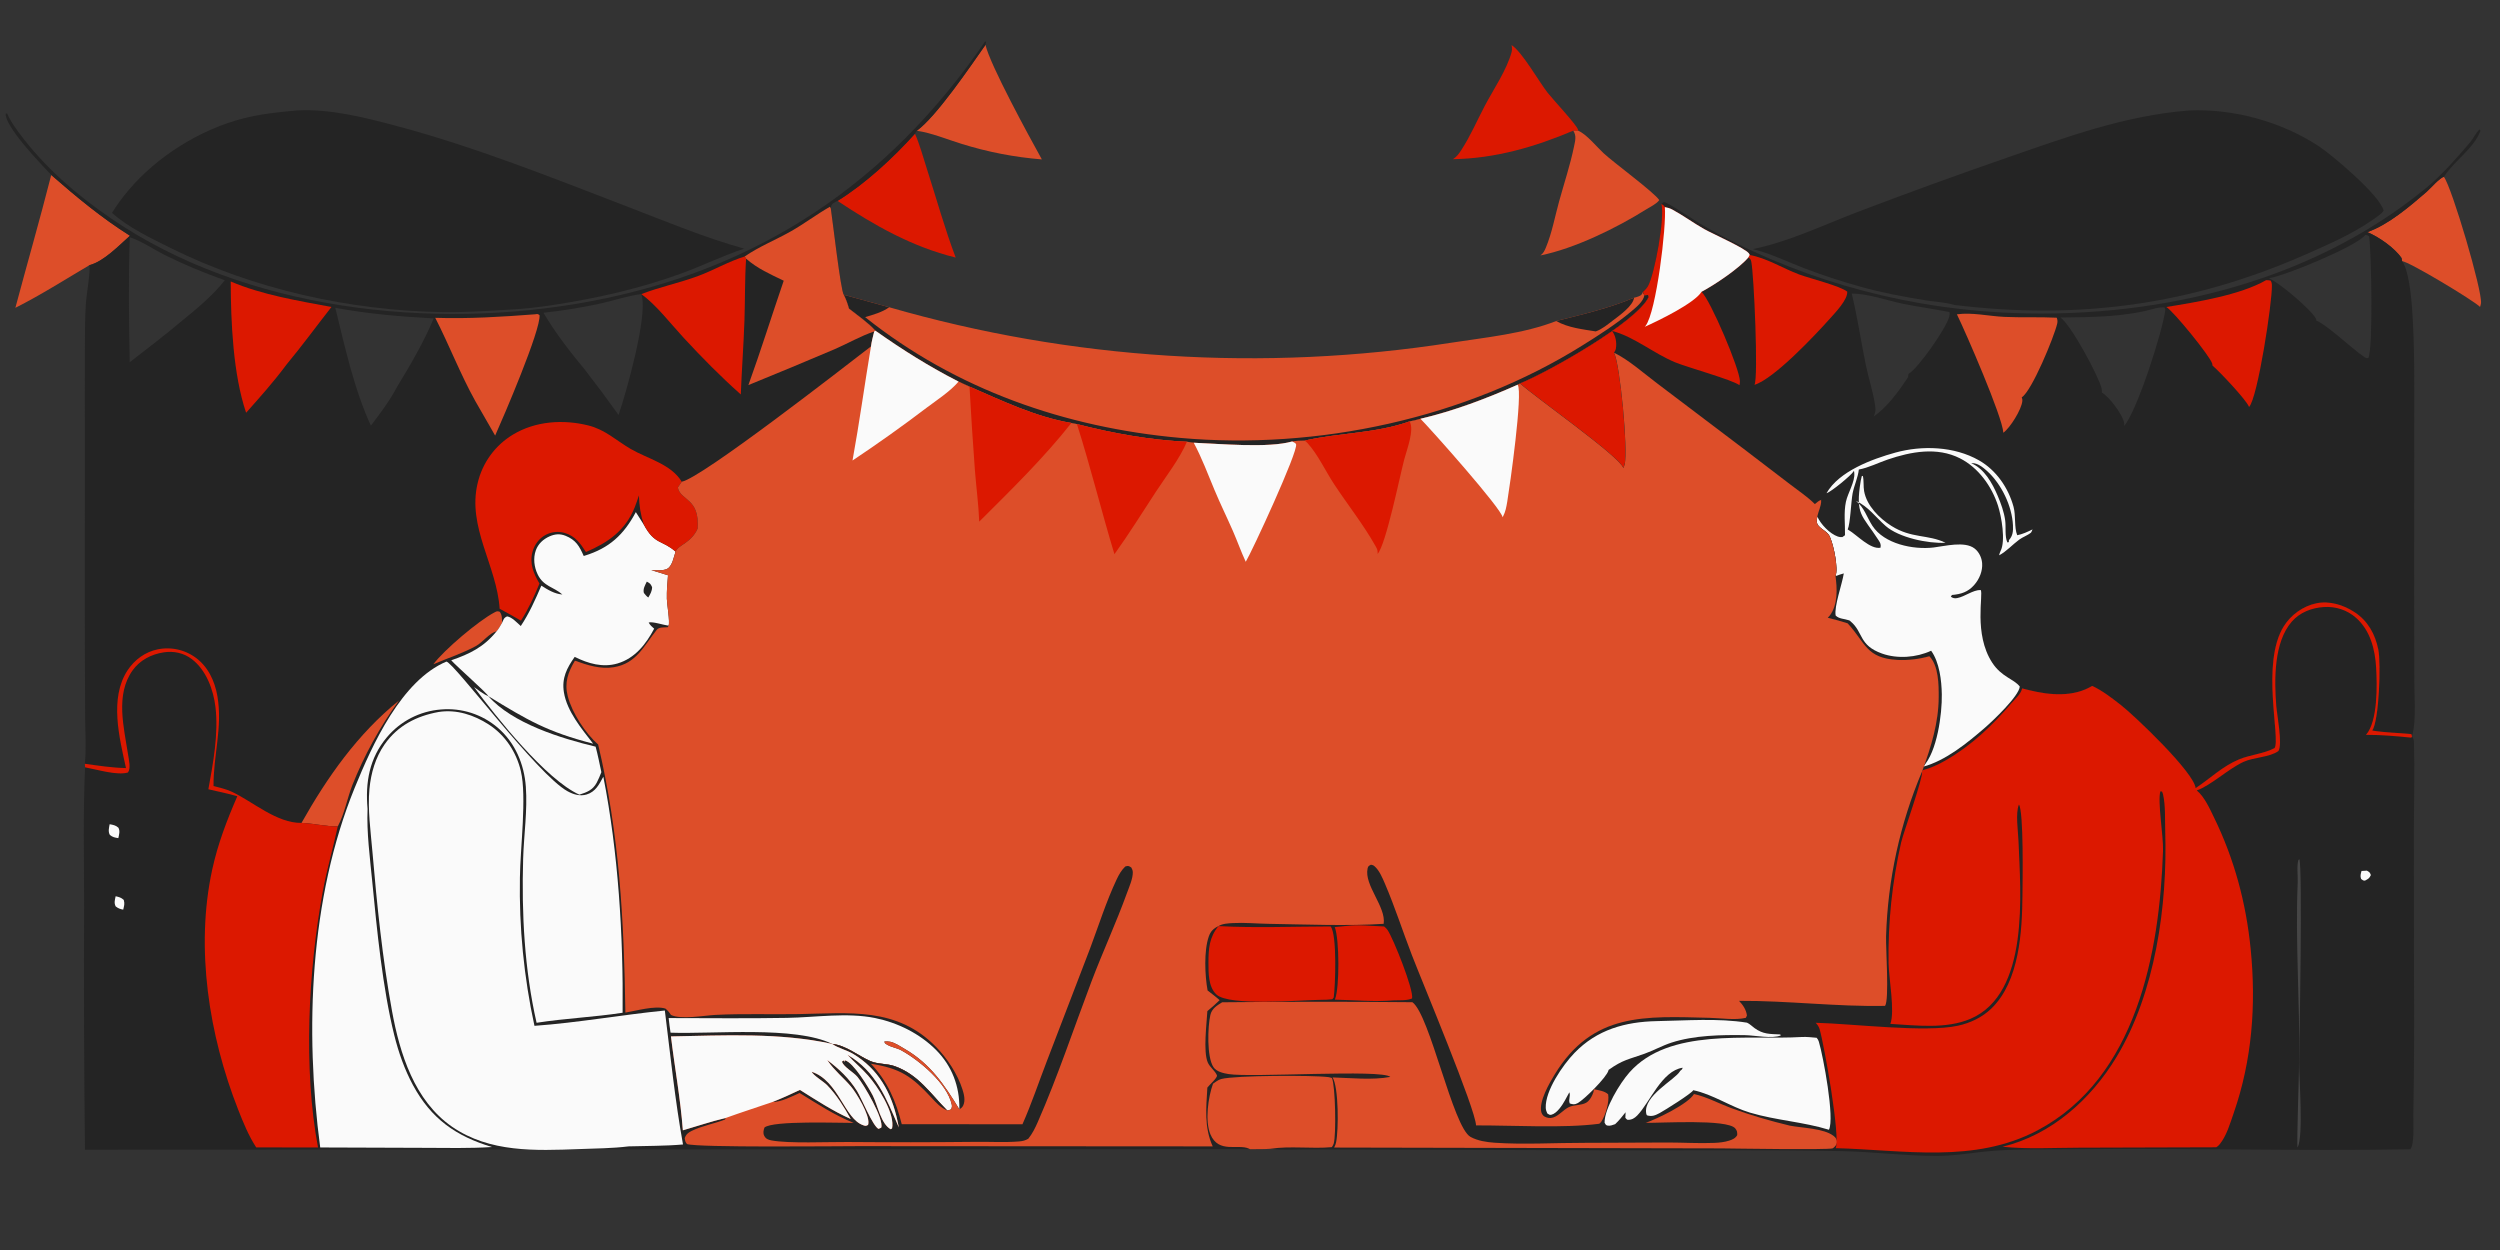 <?xml version="1.0" encoding="utf-8" ?>
<svg xmlns="http://www.w3.org/2000/svg" xmlns:xlink="http://www.w3.org/1999/xlink" width="2048" height="1024">
	<rect width="100%" height="100%" fill="#333333" stroke="none"/>
	<path fill="#DC1800" d="M1238.25 36.899C1246.87 42.426 1260.45 66.478 1267.72 75.846C1271.85 81.165 1291.94 102.654 1292.67 106.154C1292.73 106.452 1292.77 106.755 1292.82 107.055C1291.61 107.455 1290.09 107.132 1288.82 107.038C1257.22 120.436 1224.82 129.84 1190.24 130.402C1193.31 128.545 1195.21 125.836 1197.13 122.884C1204.52 111.522 1209.99 98.775 1216.29 86.791C1223.41 73.263 1234.34 57.323 1238.34 42.571C1238.7 41.238 1238.74 40.007 1238.56 38.639C1238.53 38.444 1238.51 38.249 1238.48 38.054C1238.4 37.451 1238.41 37.565 1238.25 36.899Z"/>
	<path fill="#DD4E29" d="M807.296 36.752C811.05 53.25 843.325 112.224 853.491 130.582Q845.139 129.915 836.837 128.784Q828.534 127.652 820.308 126.061Q812.082 124.469 803.957 122.422Q795.832 120.374 787.834 117.878C776.006 114.255 763.212 108.855 751.017 107.116C766.993 95.664 795.007 54.256 807.296 36.752Z"/>
	<path fill="#DD4E29" d="M1939.31 190.161C1956.62 184.081 1973.89 169.245 1987.79 157.25C1990.63 154.797 1998.92 145.28 2002.06 144.912C2008.78 153.982 2033.74 238.769 2032.43 248.452C2032.29 249.458 2031.99 250.468 2031.64 251.417C2026.48 246.174 1973.23 214.138 1967.81 213.96L1967.36 211.433C1961.82 203.13 1948.45 193.866 1939.31 190.161Z"/>
	<path fill="#DC1800" d="M749.535 109.514C753.528 118.61 756.163 128.587 759.211 138.043C767.025 162.285 773.888 187.198 782.899 211.006C747.014 202.115 716.578 184.799 686.1 164.577C708.562 150.8 732.01 129.08 749.535 109.514Z"/>
	<path fill="#DD4E29" d="M41.975 143.341C62.535 161.287 83.315 178.571 106.475 193.12C97.314 201.205 85.184 214.125 73.192 217.253C53.196 229.033 33.315 241.757 12.591 252.162C22.274 215.885 32.719 179.71 41.975 143.341Z"/>
	<path fill="#DD4E29" d="M1288.82 107.038C1290.09 107.132 1291.61 107.455 1292.82 107.055C1299.77 109.964 1308.05 120.337 1313.75 125.602C1322.45 133.628 1355.07 157.514 1359.26 163.922C1357.21 166.934 1351.67 169.596 1348.57 171.536C1324.24 186.775 1290.1 203.565 1261.89 209.264C1264.29 207.565 1265.3 205.437 1266.4 202.787C1271.36 190.825 1273.74 177.65 1277.17 165.19C1281.31 150.146 1286.33 135.133 1289.48 119.842C1290.45 115.125 1291.57 111.216 1288.82 107.038Z"/>
	<path fill="#DD4E29" d="M1345.89 239.179L1347 241.89L1350.03 241.629L1350.64 243.288C1340.94 263.934 1267.93 304.976 1245.17 314.128L1243.27 315.161C1217.84 326.477 1190.79 336.73 1163.65 343.063C1160.68 343.931 1157.81 344.694 1154.76 345.209C1126.95 355.207 1097.13 354.438 1068.75 360.968C1065.39 361.088 1061.85 361.008 1058.56 361.655C1039.05 367.291 999.043 363.516 977.91 362.692L972.326 361.875C942.505 360.62 911.093 354.889 882.231 347.43L877.665 346.515C848.727 341.683 820.954 328.376 794.213 316.72L785.241 312.607C761.334 300.431 738.995 286.373 717.101 270.905C711.053 264.164 702.559 258.484 695.48 252.817C694.368 248.802 693.096 245.215 691.236 241.484L728.436 251.695Q735.414 253.706 742.418 255.621Q749.422 257.537 756.452 259.357Q763.482 261.177 770.536 262.902Q777.59 264.626 784.666 266.255Q791.743 267.883 798.841 269.416Q805.939 270.948 813.057 272.384Q820.176 273.819 827.313 275.158Q834.45 276.497 841.604 277.739Q848.759 278.981 855.93 280.125Q863.101 281.269 870.286 282.316Q877.472 283.363 884.671 284.313Q891.871 285.262 899.082 286.113Q906.294 286.964 913.516 287.718Q920.739 288.471 927.971 289.126Q935.203 289.781 942.443 290.338Q949.683 290.895 956.93 291.353Q964.177 291.811 971.43 292.171Q978.683 292.531 985.939 292.792Q993.196 293.053 1000.46 293.216Q1007.72 293.379 1014.98 293.443Q1022.24 293.507 1029.5 293.472Q1036.76 293.438 1044.02 293.304Q1051.28 293.171 1058.54 292.939Q1065.8 292.707 1073.05 292.377Q1080.31 292.046 1087.56 291.617Q1094.8 291.188 1102.05 290.661Q1109.29 290.133 1116.52 289.507Q1123.76 288.882 1130.98 288.158Q1138.21 287.434 1145.42 286.611Q1152.64 285.789 1159.84 284.869Q1167.04 283.949 1174.23 282.931Q1181.42 281.913 1188.6 280.798C1216.75 276.446 1248.32 273.386 1274.85 262.978C1296.26 257.602 1318.24 252.464 1338.64 243.89C1339.75 243.613 1340.9 243.351 1341.97 242.937C1344.53 241.943 1344.91 241.582 1345.89 239.179Z"/>
	<path fill="#242424" d="M1274.85 262.978C1296.26 257.602 1318.24 252.464 1338.64 243.89C1337.72 250.693 1326.69 258.4 1321.44 262.416C1317.13 265.708 1312.42 269.679 1307.25 271.5C1296.43 269.745 1284.51 268.48 1274.85 262.978Z"/>
	<path fill="#242424" d="M1347 241.89L1350.03 241.629L1350.64 243.288C1340.94 263.934 1267.93 304.976 1245.17 314.128L1243.27 315.161C1217.84 326.477 1190.79 336.73 1163.65 343.063C1160.68 343.931 1157.81 344.694 1154.76 345.209C1126.95 355.207 1097.13 354.438 1068.75 360.968C1065.39 361.088 1061.85 361.008 1058.56 361.655C1039.05 367.291 999.043 363.516 977.91 362.692L972.326 361.875C942.505 360.62 911.093 354.889 882.231 347.43L877.665 346.515C848.727 341.683 820.954 328.376 794.213 316.72L785.241 312.607C761.334 300.431 738.995 286.373 717.101 270.905C711.053 264.164 702.559 258.484 695.48 252.817C694.368 248.802 693.096 245.215 691.236 241.484L728.436 251.695C722.602 255.864 715.487 257.734 708.724 259.807C783.063 319.095 872.754 350.291 966.932 358.732C1079.17 368.792 1200.84 342.788 1296.68 282.746C1310.1 274.339 1323.9 265.566 1336.04 255.368C1339.75 252.249 1346.57 246.837 1347 241.89Z"/>
	<path fill="#242424" d="M1793.3 90.5C1829.57 88.84 1868.78 99.674 1899.15 119.508C1910.37 126.834 1950.06 160.335 1952.67 172.615C1951.87 173.832 1950.76 174.909 1949.61 175.798C1931.59 189.731 1909.03 199.581 1888.23 208.711C1794.25 249.963 1702.63 262.157 1601.14 249.841C1593.66 247.588 1584.51 247.203 1576.72 245.921C1559.25 243.046 1541.53 239.773 1524.48 234.985Q1500.67 228.375 1477.57 219.588C1464 214.317 1449.99 207.474 1435.85 204.06C1465.34 198.095 1493.71 184.313 1521.74 173.65Q1582.29 150.589 1643.51 129.384C1692.68 112.337 1741 94.531 1793.3 90.5Z"/>
	<path fill="#242424" d="M243.553 90.457C270.09 88.988 298.711 96.216 324.285 103.02C388.869 120.202 451.547 145.295 513.871 169.25C545.524 181.417 576.961 194.551 609.65 203.704C592.293 209.387 575.506 217.69 558.293 223.969C524.276 236.378 489.717 244.181 454.005 249.708Q435.066 252.735 415.913 253.742C398.15 254.796 379.972 255.975 362.186 255.682C286.477 254.435 207.466 236.865 139.567 203.06C123.319 194.971 105.353 186.509 91.737 174.408C95.643 167.948 100.356 161.709 105.208 155.935C128.596 128.107 164.048 106.028 199.243 97.015C213.739 93.303 228.68 91.761 243.553 90.457Z"/>
	<path fill="#242424" d="M1361.01 167.121C1361.49 166.758 1362.59 165.695 1363.1 165.55C1365.01 165.013 1389.27 181.2 1393.32 183.561C1466.61 226.371 1553.02 251.107 1637.6 255.87C1760.5 262.792 1890.61 233.463 1987.21 154.218C2000.54 143.283 2012.15 129.848 2023.36 116.81C2026.29 113.399 2028.03 108.886 2031.33 105.939L2031.97 107.135C2026.83 121.4 2010.6 131.699 2002.5 144.205L2002.06 144.912C1998.92 145.28 1990.63 154.797 1987.79 157.25C1973.89 169.245 1956.62 184.081 1939.31 190.161C1948.45 193.866 1961.82 203.13 1967.36 211.433L1967.81 213.96C1973.01 220.581 1975.22 242.338 1975.88 251.273C1978.24 283.48 1977.74 316.378 1977.73 348.672L1977.67 477.433L1977.79 556.76C1977.8 569.761 1978.98 584.147 1977.26 597.015Q1976.81 600.133 1975.97 603.168L1975.31 601.349C1964.57 600.282 1954.09 600.24 1943.38 598.466C1948.98 590.048 1950.59 543.297 1948.3 532.087C1945.72 519.51 1939.85 508.708 1928.92 501.531C1919.82 495.555 1908.43 491.959 1897.55 494.223C1886.67 496.485 1876.76 503.664 1870.89 513.026C1851.92 543.26 1868.38 605.205 1863.33 612.828C1854.6 617.462 1843.46 618.26 1834.23 622.081C1820.54 627.746 1810.75 637.704 1798.66 645.614C1797.09 632.359 1748.67 586.438 1737.97 578.012C1730.61 572.216 1722.45 565.833 1713.9 561.898C1698.42 571.283 1679 569.496 1662.24 565.369Q1659.4 564.67 1656.58 563.93C1655.26 568.898 1651.36 571.886 1648.13 575.663C1632.18 594.365 1615.18 610.641 1593.63 623.055C1587.63 626.514 1581.65 629.201 1574.94 631.003C1582.05 611.217 1588.07 592.256 1588.17 571.038C1588.22 560.832 1588.1 545.272 1580.52 537.592Q1577.36 538.488 1574.13 539.129Q1570.9 539.769 1567.64 540.15Q1564.37 540.531 1561.08 540.65Q1557.8 540.769 1554.51 540.625C1528.71 539.267 1528.26 526.648 1513.94 511.04C1513.81 510.899 1513.68 510.761 1513.55 510.621C1508.15 508.956 1502.8 507.354 1497.29 506.091C1497.93 505.462 1498.53 504.813 1499.07 504.092C1505.63 495.237 1505.03 482.255 1503.65 471.931C1506.04 465.443 1502.16 447.333 1499.53 441.055C1498.13 435.81 1492.57 434.302 1489.54 430.518C1487.64 428.157 1488.45 425.864 1488.72 423.097C1489.53 418.991 1492.05 414.286 1491.87 410.248C1491.86 410.068 1491.84 409.889 1491.83 409.71L1492.48 409.339C1490.1 409.956 1488.57 411.442 1486.74 412.98C1480.89 407.097 1473.4 402.131 1466.82 397.061L1426.39 366.175L1357.23 313.844C1346.3 305.636 1334.44 294.914 1322.2 288.934C1327.11 297.604 1333.9 369.326 1330.91 380.511C1330.64 381.529 1330.28 382.495 1329.86 383.462C1326.67 373.778 1258 325.725 1245.17 314.128C1267.93 304.976 1340.94 263.934 1350.64 243.288L1350.03 241.629L1347 241.89L1345.89 239.179C1347.44 237.697 1348.98 236.239 1350.04 234.347C1355.46 224.732 1363.97 178.457 1361.01 167.121ZM1937.65 192.499C1930.42 201.957 1871.26 226.122 1859.23 227.8C1859.02 227.829 1858.81 227.852 1858.6 227.878C1866.86 231.295 1893.46 253.568 1897.44 261.431L1897.4 262.536L1897.79 262.702C1908.55 267.435 1934.62 293.055 1939.75 293.908L1937.51 293.343L1940.09 293.347C1944.18 285.946 1942.62 205.869 1940.78 193.749C1939.57 192.614 1939.25 192.711 1937.65 192.499ZM1516.94 240.499C1521.62 259.748 1524.45 279.234 1528.4 298.609C1530.69 309.797 1534.49 320.993 1536.11 332.27C1536.49 334.887 1536.64 337.131 1535.57 339.616C1535.5 339.791 1535.43 339.97 1535.36 340.146C1535.12 340.725 1535.19 340.551 1534.86 341.187C1545.94 333.771 1555.77 320.022 1563.15 308.949L1563.34 306.429C1571.71 301.349 1594.23 269.079 1596.8 259.459C1597.16 258.128 1597.29 256.986 1596.97 255.627C1584.33 253.119 1571.53 251.423 1558.9 248.85C1545.66 246.154 1530.3 240.485 1516.94 240.499ZM1765.98 252.499C1741.29 259.75 1713.3 259.851 1687.79 260.109C1696.02 265.017 1719.17 308.017 1721.68 318.261C1721.94 319.31 1721.87 320.433 1721.79 321.498C1727.87 325.08 1738.07 338.619 1739.97 345.717C1740.27 346.851 1740.19 347.828 1740.04 348.972C1750.65 336.948 1772.02 270.404 1773.85 253.482L1773.07 251.835C1770.57 251.719 1768.41 252.032 1765.98 252.499Z"/>
	<path fill="#DD4E29" d="M1603.09 257.499C1615.35 255.722 1629.34 258.997 1641.74 259.586C1656.1 260.269 1670.5 259.552 1684.88 260.271C1685.51 261.962 1685.67 263.374 1685.26 265.122C1682.76 275.946 1664.46 320.404 1656.22 325.49C1656.6 326.359 1656.81 327.461 1656.72 328.411C1656.08 335.512 1646.75 350.414 1641.13 354.511C1640.51 341.592 1610.31 272.249 1603.09 257.499Z"/>
	<path fill="#DC1800" d="M1856.43 229.499C1857.64 229.479 1858.89 229.699 1860.09 229.828C1860.92 231.237 1861.1 232.25 1861.14 233.861C1861.47 247.45 1849.55 325.967 1842.43 333.396C1840.49 327.857 1817.96 304.048 1812.5 299.503C1812.49 298.911 1812.43 298.481 1812.27 297.907C1810.57 291.875 1780.49 254.876 1774.65 251.498C1799.22 247.508 1835.04 241.773 1856.43 229.499Z"/>
	<path fill="#DC1800" d="M1433.34 208.88C1447.34 211.381 1460.5 219.859 1473.81 224.822C1482.59 228.097 1507.41 234.19 1513.27 238.924C1513.64 245.595 1503.55 255.99 1499.31 260.747C1487.1 274.436 1453.37 310.329 1437.25 315.267C1440.58 309.871 1436.8 224.656 1434.67 214.452C1434.27 212.537 1433.81 212.023 1432.28 210.854L1433.34 208.88Z"/>
	<path fill="#DC1800" d="M1361.01 167.121C1362.36 167.962 1363.13 168.205 1363.84 169.658C1366.01 170.031 1368.03 170.617 1369.97 171.673C1378.86 176.495 1387.12 182.573 1395.92 187.593C1402.51 191.352 1429.54 203.249 1432.71 207.6C1433.07 208.095 1433.07 208.233 1433.34 208.88L1432.28 210.854C1424.86 219.78 1404.44 233.506 1393.88 239.033C1401.26 245.949 1425.24 302.381 1425.35 312.339C1425.36 313.241 1425.22 314.089 1425.08 314.977C1425.05 315.169 1425.03 315.363 1425.01 315.556C1418.87 311.032 1383.06 301.191 1372.42 296.859C1355.07 289.794 1338.53 275.686 1320.61 271.113C1323.59 275.071 1324.54 280.528 1323.75 285.398C1323.54 286.709 1322.94 287.839 1322.2 288.934C1327.11 297.604 1333.9 369.326 1330.91 380.511C1330.64 381.529 1330.28 382.495 1329.86 383.462C1326.67 373.778 1258 325.725 1245.17 314.128C1267.93 304.976 1340.94 263.934 1350.64 243.288L1350.03 241.629L1347 241.89L1345.89 239.179C1347.44 237.697 1348.98 236.239 1350.04 234.347C1355.46 224.732 1363.97 178.457 1361.01 167.121Z"/>
	<path fill="#FAFAFA" d="M1363.84 169.658C1366.01 170.031 1368.03 170.617 1369.97 171.673C1378.86 176.495 1387.12 182.573 1395.92 187.593C1402.51 191.352 1429.54 203.249 1432.71 207.6C1433.07 208.095 1433.07 208.233 1433.34 208.88L1432.28 210.854C1424.86 219.78 1404.44 233.506 1393.88 239.033C1388.2 248.41 1358.17 262.923 1347.37 267.734C1347.65 267.428 1347.76 267.322 1348.04 266.962C1356.84 255.663 1365.29 185.278 1363.84 169.658Z"/>
	<path fill="#FAFAFA" d="M1518.77 385.572C1518.67 385.757 1518.58 385.945 1518.47 386.126C1516.58 389.394 1499.87 403.089 1496.28 404.032C1506.46 386.07 1533.58 376.051 1552.69 370.772C1574.69 364.692 1600.89 365.601 1621.09 377.061C1635.28 385.114 1645.23 399.554 1649.48 415.143C1651.47 422.461 1649.91 431.934 1652.5 438.455C1656.49 437.755 1661.41 435.518 1665.05 433.68C1664.78 434.249 1664.19 435.946 1663.79 436.303C1661.41 438.4 1657.01 439.961 1654.23 441.997C1648.95 445.856 1643.38 452.03 1637.66 454.903C1637.97 453.696 1638.25 452.577 1638.83 451.465C1643.17 443.162 1639.63 423.164 1636.75 414.222C1631.62 398.329 1620.72 383.115 1605.6 375.457C1586.83 365.953 1565.49 369.986 1546.49 376.428C1538.91 378.996 1530.54 383.259 1522.74 384.637C1522.16 390.851 1518.88 397.791 1517.65 404.191C1516.37 410.915 1515.8 428.939 1513.63 433.75L1514.26 434.113C1521.27 438.227 1532.07 450.242 1540.51 448.695C1541.03 446.09 1540.4 444.838 1538.96 442.597C1525.25 421.372 1519.69 422.126 1524.33 393.747C1524.54 392.495 1524.85 391.256 1525.18 390.032L1526.05 389.848C1527.01 394.061 1526.35 398.222 1527.09 402.398C1529.2 414.255 1539.57 424.608 1549.44 430.827C1566.07 441.316 1579.17 437.598 1593.8 444.627C1579.39 445.436 1555.5 440.367 1544.72 430.866C1536.44 423.573 1530.63 415.079 1520.34 410.287C1527.27 415.765 1529.22 423.563 1533.84 430.697C1543.5 445.608 1567.31 450.499 1584.04 448.495C1593.34 447.382 1609.42 443.11 1617.51 449.288C1621.16 452.08 1623.4 456.758 1623.76 461.279C1624.27 467.797 1621.52 474.388 1617.25 479.227C1612.15 485.011 1606.45 486.766 1599.01 487.407L1598.13 488.881C1599.98 490.008 1601.12 490.371 1603.35 489.945C1609.69 488.734 1616.15 483.255 1622.6 483.324C1624.93 486.891 1616.67 519.264 1631.99 542.816C1639.76 554.748 1649.66 556.047 1654.6 562.42C1654.04 570.152 1632.49 590.563 1626.12 596.082C1611.82 608.476 1593.89 623.169 1575.3 628.117C1586.89 616.128 1591.01 584.937 1590.73 568.795C1590.54 557.409 1588.81 542.538 1581.99 533.074C1569.93 538.726 1554.34 539.877 1541.76 535.396C1522.56 528.561 1526.64 517.998 1516.04 509.07C1515.86 508.918 1515.69 508.756 1515.51 508.604C1515.4 508.513 1515.29 508.43 1515.18 508.342L1514.55 508.119C1510.81 506.821 1506.72 507.12 1503.78 504.252C1502.36 496.983 1509.16 478.195 1510.44 469.736C1508.13 470.383 1505.9 471.121 1503.65 471.931C1506.04 465.443 1502.16 447.333 1499.53 441.055C1498.13 435.81 1492.57 434.302 1489.54 430.518C1487.64 428.157 1488.45 425.864 1488.72 423.097C1491.39 429.318 1498.98 437.305 1505.64 439.578C1506.86 439.996 1507.99 440.096 1509.27 439.993L1511.43 438.44C1511.58 429.422 1510.31 419.97 1512.17 411.099C1513.7 403.846 1519.73 394.621 1519.03 387.552C1519.01 387.338 1519 387.124 1518.97 386.91C1518.93 386.461 1518.85 386.016 1518.77 385.572Z"/>
	<path fill="#242424" d="M1614.8 379.493C1615.09 379.47 1615.38 379.437 1615.67 379.423C1620.03 379.221 1624.84 383.155 1627.9 385.925C1639.55 396.461 1648.29 414.648 1649.01 430.32C1649.23 435.074 1648.99 438.882 1645.69 442.503L1645.62 444.125L1644.42 444.36C1642.16 439.212 1643.41 431.821 1642.63 426.192C1641.7 419.404 1639.16 412.362 1636.48 406.087C1632.14 395.919 1625.51 383.826 1614.8 379.493Z"/>
	<path fill="#242424" d="M41.975 143.341C32.094 132.823 21.962 122.234 13.39 110.608C10.697 106.955 4.041 97.468 4.699 93.095C5.071 93.041 5.474 92.775 5.816 92.933C5.912 92.978 7.313 96.056 7.464 96.348C9.771 100.821 12.71 104.962 15.707 108.995C36.444 136.895 62.216 159.254 90.757 178.803C200.972 254.292 354.344 271.068 483.404 246.892C621.354 221.05 727.832 149.701 806.981 33.953L807.859 34.242L807.296 36.752C795.007 54.256 766.993 95.664 751.017 107.116L749.535 109.514C732.01 129.08 708.562 150.8 686.1 164.577C683.831 165.804 681.501 166.396 680.786 169.137C680.607 169.826 680.625 170.14 680.602 170.8C681.946 179.515 688.78 238.939 691.236 241.484C693.096 245.215 694.368 248.802 695.48 252.817C702.559 258.484 711.053 264.164 717.101 270.905C738.995 286.373 761.334 300.431 785.241 312.607L794.213 316.72C820.954 328.376 848.727 341.683 877.665 346.515L882.231 347.43C911.093 354.889 942.505 360.62 972.326 361.875L977.91 362.692C999.043 363.516 1039.05 367.291 1058.56 361.655C1061.85 361.008 1065.39 361.088 1068.75 360.968C1097.13 354.438 1126.95 355.207 1154.76 345.209C1157.81 344.694 1160.68 343.931 1163.65 343.063C1190.79 336.73 1217.84 326.477 1243.27 315.161L1245.17 314.128C1258 325.725 1326.67 373.778 1329.86 383.462C1330.28 382.495 1330.64 381.529 1330.91 380.511C1333.9 369.326 1327.11 297.604 1322.2 288.934C1334.44 294.914 1346.3 305.636 1357.23 313.844L1426.39 366.175L1466.82 397.061C1473.4 402.131 1480.89 407.097 1486.74 412.98C1488.57 411.442 1490.1 409.956 1492.48 409.339L1491.83 409.71C1491.84 409.889 1491.86 410.068 1491.87 410.248C1492.05 414.286 1489.53 418.991 1488.72 423.097C1488.45 425.864 1487.64 428.157 1489.54 430.518C1492.57 434.302 1498.13 435.81 1499.53 441.055C1502.16 447.333 1506.04 465.443 1503.65 471.931C1505.03 482.255 1505.63 495.237 1499.07 504.092C1498.53 504.813 1497.93 505.462 1497.29 506.091C1502.8 507.354 1508.15 508.956 1513.55 510.621C1513.68 510.761 1513.81 510.899 1513.94 511.04C1528.26 526.648 1528.71 539.267 1554.51 540.625Q1557.8 540.769 1561.08 540.65Q1564.37 540.531 1567.64 540.15Q1570.9 539.769 1574.13 539.129Q1577.36 538.488 1580.52 537.592C1588.1 545.272 1588.22 560.832 1588.17 571.038C1588.07 592.256 1582.05 611.217 1574.94 631.003C1581.65 629.201 1587.63 626.514 1593.63 623.055C1615.18 610.641 1632.18 594.365 1648.13 575.663C1651.36 571.886 1655.26 568.898 1656.58 563.93Q1659.4 564.67 1662.24 565.369C1679 569.496 1698.42 571.283 1713.9 561.898C1722.45 565.833 1730.61 572.216 1737.97 578.012C1748.67 586.438 1797.09 632.359 1798.66 645.614C1810.75 637.704 1820.54 627.746 1834.23 622.081C1843.46 618.26 1854.6 617.462 1863.33 612.828C1868.38 605.205 1851.92 543.26 1870.89 513.026C1876.76 503.664 1886.67 496.485 1897.55 494.223C1908.43 491.959 1919.82 495.555 1928.92 501.531C1939.85 508.708 1945.72 519.51 1948.3 532.087C1950.59 543.297 1948.98 590.048 1943.38 598.466C1954.09 600.24 1964.57 600.282 1975.31 601.349L1975.97 603.168C1976.78 604.588 1977.47 605.78 1977.51 607.452C1978.17 631.295 1977.51 655.278 1977.45 679.132L1977.54 798.927Q1977.95 855.642 1977.04 912.352C1976.84 920.149 1977.86 931.715 1975.77 939.107C1975.53 939.957 1975.09 940.752 1974.62 941.493C1882.59 943.106 1790.46 940.386 1698.4 941.464C1677.15 941.713 1655.45 941.203 1634.24 942.653C1618.19 943.751 1602.54 946.988 1586.38 946.96C1560.27 946.915 1534.26 943.505 1508.17 942.994C1443.93 941.736 1379.48 942.554 1315.21 942.341L1123.21 941.733L1068.79 941.636C1059.72 941.619 1049.62 942.383 1040.69 941.076C1035.23 941.548 1029.49 941.313 1024 941.417L69.601 941.845Q68.461 841.07 68.9 740.292C68.884 703.18 67.969 665.651 69.701 628.601L69.48 625.678C70.774 614.089 69.849 601.444 69.763 589.726L69.481 525.318L69.516 287.379C69.603 274.262 69.516 261.062 70.382 247.97C70.777 241.986 74.38 220.744 73.192 217.253C85.184 214.125 97.314 201.205 106.475 193.12C83.315 178.571 62.535 161.287 41.975 143.341ZM445.21 256.214C455.216 273.14 466.841 287.997 479.323 303.097Q493.415 321.237 506.736 339.951C513.386 320.338 530.156 260.483 525.843 242.882C525.683 242.229 525.551 241.576 525.383 240.924C514.675 242.214 503.899 245.873 493.379 248.314Q469.52 253.637 445.21 256.214ZM106.324 194.35C105.126 228.505 105.643 262.58 106.272 296.738C120.931 285.396 135.651 274.134 149.828 262.189C161.146 253.051 175.328 241.104 184.121 229.585C167.226 223.559 151.181 216.947 135.106 208.968C126.199 204.547 115.631 197.256 106.324 194.35ZM274.682 252.163C282.644 284.377 289.922 318.482 303.82 348.68C311.313 338.849 319.608 327.829 325.3 316.86C336.439 298.576 346.949 280.641 355.299 260.858C328.039 259.386 301.542 257.141 274.682 252.163Z"/>
	<path fill="#FAFAFA" d="M1934.56 713.498L1938.96 713.228C1941.13 714.519 1941.36 714.52 1942.22 716.869C1940.87 719.697 1940.08 719.934 1937.43 721.388C1935.94 721.566 1935.45 720.886 1934.23 720.066C1933.3 717.651 1933.92 715.872 1934.56 713.498Z"/>
	<path fill="#FAFAFA" d="M94.743 734.206C97.442 734.816 99.263 735.264 101.382 737.204C102.303 740.45 101.676 741.945 100.938 745.193C98.378 744.696 96.806 744.15 94.756 742.516C93.295 739.684 94.111 737.144 94.743 734.206Z"/>
	<path fill="#FAFAFA" d="M89.819 675.21C92.668 675.723 94.756 676.03 96.996 678.053C98.493 680.835 97.542 683.684 96.928 686.594C94.151 686.155 92.224 685.869 89.998 683.966C88.419 681.168 89.308 678.207 89.819 675.21Z"/>
	<path fill="#464646" d="M1883.33 869.837C1884.28 820.904 1880.16 772.081 1882.28 723.1C1882.54 717.275 1881.34 710.178 1882.81 704.576L1883.64 703.826C1886.29 710.222 1883.8 853.314 1883.46 869.837C1883.41 884.952 1887.09 930.172 1882.22 939.988C1881.22 938.298 1883.59 878.156 1883.33 869.837Z"/>
	<path fill="#DD4E29" d="M354.99 544.164C363.567 532.613 392.089 508.392 405.095 501.683C407.004 500.698 407.234 500.499 409.398 501.168C411.458 503.885 411.189 507.033 411.263 510.291C409.854 512.577 408.511 515.288 406.711 517.273C401.704 517.943 395.078 526.339 390.212 529.048C379.408 535.062 366.421 539.24 354.99 544.164Z"/>
	<path fill="#DD4E29" d="M246.999 674.12C268.106 636.629 293.055 601.118 326.847 573.863Q320.999 581.9 315.668 590.287Q310.336 598.675 305.541 607.38Q300.746 616.086 296.507 625.075Q292.268 634.064 288.601 643.302C284.319 654.375 282.302 666.522 276.697 677.026C266.707 677.083 256.963 674.495 246.999 674.12Z"/>
	<path fill="#FAFAFA" d="M474.618 650.991C447.267 638.726 406.455 587.333 388.333 562.842C391.969 565.361 395.876 568.685 400.014 570.26C419.585 592.619 459.903 604.985 487.937 611.675C489.762 618.566 491.152 625.578 492.634 632.55C491.496 635.483 490.278 638.488 488.792 641.26C485.611 647.193 480.727 649.06 474.618 650.991Z"/>
	<path fill="#DC1800" d="M1103.36 758.494C1113.11 757.303 1124.07 758.647 1133.9 758.964C1134.96 759.812 1136.01 760.848 1136.76 761.976C1141.53 769.118 1158.22 810.875 1156.78 817.916C1152.6 819.829 1146.52 819.311 1141.94 819.478C1126.16 820.84 1109.35 819.277 1093.48 818.888C1093.54 818.753 1093.61 818.621 1093.66 818.485C1097.38 809.425 1097.31 769.301 1093.43 759.476L1103.36 758.494Z"/>
	<path fill="#FAFAFA" d="M1357.23 836.502C1381.33 836.084 1407.34 833.962 1431.14 837.772C1433.3 838.682 1435.38 840.819 1437.3 842.212C1444.4 847.38 1449.92 847.003 1458.35 847.407L1458.85 848.207C1451.6 851.199 1437.66 848.131 1429.57 847.999C1410.09 847.68 1387.83 848.073 1369.26 854.12C1361.67 856.593 1354.68 860.529 1347.19 863.218C1334.3 867.845 1329.5 868.058 1317.7 876.492C1317.68 876.657 1317.68 876.826 1317.63 876.986C1316.13 882.525 1297.87 900.744 1292.39 903.701C1289.88 905.058 1288.54 904.739 1285.96 903.957C1284.61 900.491 1286.83 898.076 1285.61 894.811C1284.41 896.985 1283.27 899.188 1282.06 901.351C1279.86 905.27 1275.52 912.114 1270.82 913.205C1269.28 913.563 1268.79 912.878 1267.52 912.082C1266.86 910.603 1266.34 909.15 1266.28 907.52C1265.74 893.525 1280.22 872.511 1289.79 862.582C1308.19 843.489 1331.43 837.015 1357.23 836.502Z"/>
	<path fill="#DD4E29" d="M438.54 257.453C440.428 257.166 440.381 257.074 441.964 258.114C443.328 269.825 412.188 342.242 405.626 356.837L389.275 328.395C377.037 306.351 368.028 282.769 356.556 260.361C383.99 261.271 411.205 259.546 438.54 257.453Z"/>
	<path fill="#DC1800" d="M189 230.579C214.413 241.522 244.499 246.427 271.506 251.49C259.224 267.169 247.526 283.215 234.789 298.546C224.553 312.393 213.051 325.279 201.607 338.125C190.91 306.356 189.121 264.013 189 230.579Z"/>
	<path fill="#DC1800" d="M610.11 210.07L611.203 211.922C610.069 228.715 610.439 245.502 609.866 262.307C609.175 282.6 607.63 302.86 606.867 323.147C590.208 308.316 575 292.887 559.861 276.512C549.707 265.528 537.457 249.604 525.383 240.924C540.367 235.122 556.224 231.856 571.298 226.329C584.495 221.491 596.625 214.254 610.11 210.07Z"/>
	<path fill="#FAFAFA" d="M547.77 834.01C580.109 834.052 612.503 834.406 644.835 833.842C668.216 833.434 693.929 829.298 716.88 833.98C735.385 837.755 753.528 846.744 766.893 860.209C779.818 873.231 786.207 889.983 785.908 908.285C785.905 908.436 785.897 908.587 785.892 908.739C773.503 888.523 762.287 871.651 741.361 859.405C737.763 857.299 733.335 854.265 729.231 853.387C727.703 853.06 726.067 853.109 724.519 853.192C724.831 854.674 724.854 854.583 726.152 855.453C729.789 857.89 734.539 858.329 738.43 860.485C753.137 868.634 775.859 887.474 779.638 904.727C780.015 906.447 779.764 907.102 779.264 908.722C778.113 909.181 777.088 909.688 775.821 909.622C762.078 895.717 752.385 880.412 733.021 873.434C726.63 871.13 718.997 871.897 712.899 869.205C702.864 864.776 692.939 856.233 681.683 855.166C651.554 840.285 584.098 847.262 549.315 845.97C548.786 842.007 548.08 837.992 547.77 834.01Z"/>
	<path fill="#DD4E29" d="M993.703 887.78C995.723 886.302 997.985 884.574 1000.43 883.93C1012.02 880.881 1075.1 880.745 1087.97 882.342C1089.02 882.473 1090.09 882.765 1091.11 883.064C1093.98 889.453 1094.71 929.713 1092.56 936.868C1092.24 937.909 1091.65 938.86 1091.03 939.743C1074.45 941.262 1057.12 938.589 1040.69 941.076C1035.23 941.548 1029.49 941.313 1024 941.417C1023.7 941.265 1023.4 941.103 1023.1 940.96C1014.3 936.818 998.324 945.209 991.594 929.294C986.988 918.402 989.716 898.711 993.703 887.78Z"/>
	<path fill="#DC1800" d="M998.173 758.666C1028.59 760.291 1059.64 758.985 1090.13 758.935C1095.42 766.289 1093.92 807.238 1092.59 817.132L1091.48 818.551C1088.37 818.918 1085.39 819.099 1082.25 819.051C1065.7 819.171 1006.88 824.555 996.459 814.668C989.783 808.333 989.988 797.035 989.968 788.5C989.941 777.184 990.691 767.684 998.173 758.666Z"/>
	<path fill="#DD4E29" d="M610.11 210.07C621.761 202.008 635.485 196.535 647.834 189.541C658.859 183.296 668.967 175.598 679.898 169.35L680.602 170.8C681.946 179.515 688.78 238.939 691.236 241.484C693.096 245.215 694.368 248.802 695.48 252.817C702.559 258.484 711.053 264.164 717.101 270.905L716.144 271.55C705.196 275.159 694.128 281.576 683.469 286.178Q648.389 301.092 613.08 315.459C623.295 287.219 632.276 258.379 642.029 229.96C630.964 224.636 620.54 220.058 611.203 211.922L610.11 210.07Z"/>
	<path fill="#FAFAFA" d="M1476.22 849.5C1480.21 849.312 1484.22 849.795 1488.2 850.151C1489.12 851.211 1489.61 852.051 1490.02 853.398C1493.57 865.261 1503.12 916.229 1498.26 925.487C1477.4 919.046 1454.81 917.781 1433.68 911.49C1417.81 906.763 1403.14 896.423 1387.13 893.094C1385.92 895.699 1363.56 909.664 1359.63 911.789C1356.01 913.745 1353.22 914.917 1349.22 913.676C1348.78 913.132 1348.7 912.784 1348.57 912.078C1345.99 897.742 1372.09 884.565 1376.17 877.687C1376.25 877.561 1376.31 877.429 1376.38 877.301C1377.58 876.334 1378 876.186 1378.45 874.674C1361.31 877.143 1351.64 903.088 1341.23 913.8C1339.03 916.054 1336.75 917.415 1333.52 917.371C1332.7 917.36 1332.04 916.296 1331.49 915.708L1331.68 911.156C1328.97 914.578 1326.33 917.92 1323.13 920.913C1321.12 921.599 1319 922.537 1316.84 922.069C1315.32 921.738 1315.24 920.969 1314.47 919.698C1314.33 908.159 1327.08 887.268 1334.84 878.526C1367.48 841.73 1431.16 852.211 1476.22 849.5Z"/>
	<path fill="#FAFAFA" d="M520.874 419.522L527.479 429.901C536.367 446.411 542.27 442.098 553.429 451.878C551.993 456.111 550.726 463.977 546.414 466.032C542.835 467.739 537.4 467.082 533.489 467.017L547.23 471.275C546.664 477.694 546.125 484.136 546.271 490.585C546.372 495.032 548.922 509.541 547.701 512.551C543.597 512.06 534.455 508.934 531.379 509.985C532.561 512.146 534.058 513.454 535.89 515.025C529.214 527.633 520.267 539.199 505.976 543.475C493.826 547.111 481.759 543.586 470.8 538.108C464.345 547.247 460.078 555.509 461.95 567.137C464.476 582.826 476.498 597.014 485.893 609.223C448.317 599.49 432.424 590.131 400.014 570.26C398.832 567.601 374.215 546.038 369.641 540.912C384.892 535.653 396.332 530.071 406.711 517.273C408.511 515.288 409.854 512.577 411.263 510.291C412.542 507.561 412.593 506.192 415.412 504.948C419.474 505.538 423.584 510.204 426.625 512.846C433.566 502.423 438.546 491.205 443.473 479.746C448.74 483.14 454.303 486.533 460.721 487.014C453.391 480.639 445.285 480.51 440.474 470.578C437.568 464.58 436.663 457.215 438.942 450.862C440.862 445.511 445.021 441.675 450.156 439.401C454.543 437.459 458.695 437.096 463.176 438.873C471.767 442.28 474.652 447.456 478.188 455.457L478.76 455.288C499.15 449.057 510.991 438.097 520.874 419.522Z"/>
	<path fill="#242424" d="M529.86 476.455C532.627 477.982 532.87 478.126 534.198 480.976C534.158 484.373 532.733 486.614 531.085 489.475C529.583 488.436 528.599 487.164 527.466 485.745C526.55 482.405 528.481 479.417 529.86 476.455Z"/>
	<path fill="#DC1800" d="M409.304 498.691C407.03 463.502 382.628 431.79 391.277 395.84Q391.633 394.3 392.066 392.78Q392.498 391.26 393.007 389.764Q393.515 388.268 394.098 386.799Q394.68 385.33 395.336 383.892Q395.991 382.454 396.718 381.05Q397.445 379.647 398.241 378.282Q399.037 376.917 399.901 375.593Q400.764 374.27 401.693 372.991Q402.622 371.712 403.613 370.482Q404.605 369.251 405.657 368.072Q406.709 366.893 407.819 365.768Q408.929 364.643 410.093 363.575Q411.258 362.507 412.475 361.498Q413.692 360.49 414.958 359.544Q416.224 358.598 417.535 357.716Q418.847 356.835 420.201 356.02C438.617 344.908 461.418 343.39 482.005 348.543C495.841 352.005 504.632 360.729 516.529 367.7C530.313 375.777 549.734 380.104 558.476 394.636L555.277 399.415C557.586 410.342 573.252 407.797 571.517 432.995C566.125 445.043 556.063 445.989 553.429 451.878C542.27 442.098 536.367 446.411 527.479 429.901C524.732 421.62 523.665 414.481 523.401 405.828C522.344 409.047 521.284 412.307 520.029 415.452C512.394 434.578 498.231 444.416 480.007 452.232C475.503 445.204 471.272 439.196 462.821 436.653Q462.329 436.505 461.83 436.382Q461.331 436.259 460.826 436.16Q460.322 436.061 459.813 435.987Q459.304 435.913 458.792 435.864Q458.281 435.814 457.767 435.79Q457.254 435.766 456.74 435.767Q456.225 435.768 455.712 435.794Q455.199 435.82 454.687 435.871Q454.176 435.923 453.667 435.999Q453.159 436.075 452.655 436.176Q452.151 436.276 451.652 436.402Q451.153 436.527 450.662 436.677Q450.17 436.826 449.686 436.999Q449.202 437.173 448.727 437.37Q448.252 437.566 447.787 437.786Q447.322 438.006 446.869 438.248C441.47 441.169 437.78 446.264 436.206 452.144C433.634 461.755 437.156 469.952 441.936 478.06C437.533 488.649 432.994 498.774 426.774 508.441Q418.112 503.435 409.304 498.691Z"/>
	<path fill="#DD4E29" d="M1001.19 821.069Q1079.11 820.263 1157.03 821.01C1171.35 831.232 1190.21 923.417 1204.66 931.347C1210.54 934.571 1217.79 935.663 1224.41 936.125C1248.29 937.79 1274.28 936.145 1298.45 936.208L1366.45 935.939C1379.08 935.947 1391.91 936.794 1404.52 936.248C1408.57 936.073 1412.81 935.619 1416.67 934.367C1419.28 933.522 1421.8 932.387 1423.13 929.858C1423.18 927.527 1423.09 926.244 1421.46 924.335C1414.78 916.552 1360.24 920.071 1348.14 919.828C1356.94 916.84 1383 904.387 1387.69 896.225C1397.48 898.304 1408.53 904.157 1418.08 907.701C1433.86 913.557 1449.84 918.17 1466.2 922.121C1476.3 924.065 1494.11 924.324 1502.08 930.544C1504.17 932.182 1504.72 933.396 1505.01 935.918C1504.53 937.156 1504.08 938.292 1503.11 939.239C1502.8 939.537 1501.74 940.599 1501.34 940.73C1497.18 942.085 1419.45 940.858 1410.12 940.756L1092.92 940.076Q1094.03 938.092 1094.51 935.866C1096.63 926.084 1096.71 890.33 1091.61 882.617C1106.52 883.062 1124.29 884.945 1138.94 882.21C1132.14 875.731 1025.04 882.946 1006.37 879.866C1002.18 879.175 996.611 877.988 994.077 874.221C988.514 865.95 989.333 840.924 991.533 831.437C992.744 826.212 996.911 823.708 1001.19 821.069Z"/>
	<path fill="#DC1800" d="M103.207 629.201C97.835 604.564 89.465 572.016 104.466 549.168C110.203 540.431 119.031 533.964 129.356 531.911Q130.325 531.718 131.302 531.574Q132.279 531.43 133.262 531.335Q134.245 531.24 135.232 531.194Q136.219 531.148 137.206 531.152Q138.194 531.156 139.18 531.21Q140.166 531.263 141.149 531.366Q142.131 531.469 143.107 531.621Q144.083 531.773 145.05 531.974Q146.017 532.175 146.973 532.424Q147.929 532.673 148.871 532.97Q149.813 533.266 150.739 533.61Q151.665 533.953 152.573 534.343Q153.48 534.733 154.367 535.167Q155.254 535.602 156.118 536.08Q156.982 536.559 157.821 537.08Q158.66 537.601 159.472 538.164C170.243 545.614 175.928 557.702 178.098 570.301C182.478 595.723 174.703 618.831 174.923 643.903C179.912 645.222 185.259 646.417 189.939 648.617C207.192 656.727 226.818 674.467 246.999 674.12C256.963 674.495 266.707 677.083 276.697 677.026C272.806 694.898 267.686 712.533 264.385 730.533C252.583 794.878 248.364 875.543 260.519 940.014L209.885 939.951C203.729 930.584 199.212 919.447 195.119 909.04C171.202 848.234 159.851 776.776 173.855 712.343C178.404 691.413 185.881 671.846 194.412 652.289C186.659 649.991 178.575 648.422 170.695 646.585C174.627 625.222 179.095 600.888 176.518 579.243C174.82 564.976 168.957 549.007 157.236 540.016C150.545 534.883 142.404 533.148 134.13 534.408C124.064 535.94 114.697 540.709 108.693 549.078C94.271 569.184 101.571 596.054 104.949 618.353C105.551 622.328 107.324 629.45 104.827 632.83C95.875 635.489 78.987 630.253 69.701 628.601L69.48 625.678C80.712 627.241 91.848 628.987 103.207 629.201Z"/>
	<path fill="#FAFAFA" d="M365.677 541.982C372.048 542.875 440.035 634.433 464.855 648.15C469.651 650.801 475.087 652.473 480.52 650.855C487.913 648.654 490.841 642.542 494.254 636.26C506.468 698.156 510.672 766.54 510.043 829.639C486.67 833.246 462.949 834.212 439.565 837.858C429.607 793.997 427.239 748.357 428.563 703.492C429.141 683.927 432.189 663.968 430.762 644.439C429.413 625.979 421.976 608.377 407.775 596.157Q406.584 595.136 405.343 594.176Q404.102 593.215 402.816 592.318Q401.529 591.42 400.199 590.588Q398.869 589.755 397.5 588.99Q396.13 588.224 394.724 587.528Q393.319 586.831 391.88 586.205Q390.441 585.58 388.973 585.026Q387.505 584.472 386.012 583.993Q384.518 583.513 383.002 583.107Q381.487 582.702 379.953 582.373Q378.419 582.043 376.87 581.791Q375.322 581.538 373.763 581.362Q372.204 581.187 370.638 581.089Q369.072 580.991 367.503 580.971Q365.935 580.951 364.367 581.009Q362.799 581.067 361.236 581.203Q359.639 581.325 358.05 581.527Q356.462 581.729 354.885 582.01Q353.308 582.291 351.747 582.65Q350.187 583.009 348.646 583.445Q347.105 583.881 345.588 584.394Q344.07 584.907 342.581 585.495Q341.091 586.082 339.632 586.744Q338.174 587.405 336.75 588.138Q335.326 588.871 333.94 589.674Q332.555 590.478 331.211 591.349Q329.867 592.22 328.569 593.158Q327.27 594.095 326.02 595.096Q324.77 596.097 323.571 597.158Q322.372 598.22 321.228 599.341Q320.083 600.461 318.996 601.637Q317.909 602.813 316.882 604.042C302.52 621.162 299.184 640.993 301.103 662.75C300.295 682.175 303.068 702.71 304.932 722.037C308.719 761.298 313.447 809.718 322.983 848.027C326.498 862.147 331.373 876.058 338.285 888.891C353.099 916.395 373.534 930.814 403.054 939.644C384.558 940.852 365.746 940.356 347.209 940.309L262.324 940.007C249.597 844.251 253.655 735.852 290.543 645.431C305.079 609.8 328.857 557.493 365.677 541.982Z"/>
	<path fill="#FAFAFA" d="M359.291 583.262C373.888 580.933 388.301 585.671 400.451 593.548C413.897 602.265 422.992 616.145 426.669 631.635C431.654 652.632 426.147 695.029 425.914 718.926Q425.636 734.215 426.244 749.494Q426.852 764.773 428.345 779.991Q429.837 795.209 432.209 810.315Q434.581 825.421 437.825 840.364C473.513 837.796 509.022 831.38 544.633 827.805C549.207 864.396 552.943 901.25 559.511 937.55C544.808 938.856 529.67 938.661 514.907 939.11C501.541 940.777 487.706 940.832 474.243 941.332C438.596 942.655 401.082 944.295 370.267 922.977C339.556 901.731 327.515 863.162 321.129 828.169C313.304 785.287 308.809 741.314 305.102 697.878C303.665 681.037 301.09 663.149 302.658 646.259C303.856 633.356 307.581 620.496 315.055 609.797C325.798 594.421 341.186 586.551 359.291 583.262Z"/>
	<path fill="#DC1800" d="M1863.33 612.828C1868.38 605.205 1851.92 543.26 1870.89 513.026C1876.76 503.664 1886.67 496.485 1897.55 494.223C1908.43 491.959 1919.82 495.555 1928.92 501.531C1939.85 508.708 1945.72 519.51 1948.3 532.087C1950.59 543.297 1948.98 590.048 1943.38 598.466C1954.09 600.24 1964.57 600.282 1975.31 601.349L1975.97 603.168L1975.34 604.28C1963.12 603.041 1950.49 601.939 1938.2 601.986C1948.02 590.96 1947.31 560.823 1946.53 547.068C1945.68 532.105 1941.79 516.449 1930.09 506.14C1922.71 499.636 1913.4 496.646 1903.62 497.292C1893.77 497.941 1884.09 501.627 1877.49 509.164C1862.63 526.129 1863.09 556.95 1864.7 577.967C1865.3 585.803 1870 609.333 1866.53 615.214C1859.13 620.531 1846.36 620.208 1837.75 624.191C1825.29 629.956 1810.88 643.66 1799.57 647.513C1805.91 652.706 1810.2 662.436 1813.73 669.688C1830.4 703.867 1840 739.723 1843.75 777.473C1848.29 823.149 1844.98 868.379 1829.8 911.965C1826.85 920.434 1824.09 930.262 1818.42 937.316C1817.59 938.355 1816.67 939.188 1815.52 939.86L1703.17 940.191C1682.16 940.213 1661.45 941.551 1640.49 939.415C1680.46 929.662 1712.68 900.801 1733.64 866.245C1765.63 813.512 1775.65 741.995 1773.75 680.995C1773.46 671.558 1774.06 660.025 1771.98 650.866C1771.79 650.037 1771.48 649.236 1771.14 648.46L1769.79 648.269C1767.33 656.343 1772.34 684.962 1771.95 696.889C1769.21 780.418 1750.2 883.038 1669.18 925.962C1617.3 953.446 1559.53 941.997 1503.75 940.569C1507.97 932.454 1494.36 855.653 1490.57 842.933C1489.96 840.898 1488.83 839.436 1487.45 837.863C1517.94 838.629 1577.24 846.075 1603.84 840.291C1614.12 838.056 1623.72 833.508 1631.35 826.148C1654.38 803.918 1656.55 762.884 1656.8 733.004C1656.89 722.12 1657.9 665.048 1653.91 659.056C1650.95 666.334 1653.23 680.745 1653.55 688.903C1655.22 731.87 1662.84 813.765 1614.2 834.608C1594.19 843.182 1569.75 839.996 1548.59 838.769C1552.42 828.384 1547.33 801.704 1547.12 789.128Q1546.91 776.661 1547.45 764.203Q1547.99 751.746 1549.28 739.344Q1550.56 726.941 1552.6 714.639Q1554.63 702.337 1557.4 690.179C1559.4 681.602 1575.59 637.048 1574.55 631.967L1574.94 631.003C1581.65 629.201 1587.63 626.514 1593.63 623.055C1615.18 610.641 1632.18 594.365 1648.13 575.663C1651.36 571.886 1655.26 568.898 1656.58 563.93Q1659.4 564.67 1662.24 565.369C1679 569.496 1698.42 571.283 1713.9 561.898C1722.45 565.833 1730.61 572.216 1737.97 578.012C1748.67 586.438 1797.09 632.359 1798.66 645.614C1810.75 637.704 1820.54 627.746 1834.23 622.081C1843.46 618.26 1854.6 617.462 1863.33 612.828Z"/>
	<path fill="#DD4E29" d="M717.101 270.905C738.995 286.373 761.334 300.431 785.241 312.607L794.213 316.72C820.954 328.376 848.727 341.683 877.665 346.515L882.231 347.43C911.093 354.889 942.505 360.62 972.326 361.875L977.91 362.692C999.043 363.516 1039.05 367.291 1058.56 361.655C1061.85 361.008 1065.39 361.088 1068.75 360.968C1097.13 354.438 1126.95 355.207 1154.76 345.209C1157.81 344.694 1160.68 343.931 1163.65 343.063C1190.79 336.73 1217.84 326.477 1243.27 315.161L1245.17 314.128C1258 325.725 1326.67 373.778 1329.86 383.462C1330.28 382.495 1330.64 381.529 1330.91 380.511C1333.9 369.326 1327.11 297.604 1322.2 288.934C1334.44 294.914 1346.3 305.636 1357.23 313.844L1426.39 366.175L1466.82 397.061C1473.4 402.131 1480.89 407.097 1486.74 412.98C1488.57 411.442 1490.1 409.956 1492.48 409.339L1491.83 409.71C1491.84 409.889 1491.86 410.068 1491.87 410.248C1492.05 414.286 1489.53 418.991 1488.72 423.097C1488.45 425.864 1487.64 428.157 1489.54 430.518C1492.57 434.302 1498.13 435.81 1499.53 441.055C1502.16 447.333 1506.04 465.443 1503.65 471.931C1505.03 482.255 1505.63 495.237 1499.07 504.092C1498.53 504.813 1497.93 505.462 1497.29 506.091C1502.8 507.354 1508.15 508.956 1513.55 510.621C1513.68 510.761 1513.81 510.899 1513.94 511.04C1528.26 526.648 1528.71 539.267 1554.51 540.625Q1557.8 540.769 1561.08 540.65Q1564.37 540.531 1567.64 540.15Q1570.9 539.769 1574.13 539.129Q1577.36 538.488 1580.52 537.592C1588.1 545.272 1588.22 560.832 1588.17 571.038C1588.07 592.256 1582.05 611.217 1574.94 631.003L1574.55 631.967Q1571.17 639.965 1568.16 648.11Q1565.15 656.256 1562.52 664.532Q1559.89 672.808 1557.64 681.197Q1555.4 689.586 1553.55 698.07Q1551.69 706.554 1550.23 715.115Q1548.77 723.676 1547.71 732.294Q1546.65 740.913 1545.99 749.572Q1545.33 758.231 1545.07 766.911C1544.78 777.185 1547.77 818.953 1544.25 824.011C1504.28 824.786 1464.48 819.667 1424.61 819.896C1427.77 823.114 1430.6 827.356 1431.08 831.947L1430.19 833.809C1421.55 835.894 1409.63 834.03 1400.61 833.806C1347.77 832.495 1304.69 829.144 1273.59 880.215C1269.18 887.457 1260.66 902.158 1262.6 910.849C1262.89 912.166 1263.89 913.923 1265.11 914.575C1267.49 915.855 1269.69 916.307 1272.34 915.456C1277.17 913.902 1280.64 909.181 1285.14 906.994C1289.49 904.882 1295.17 905.717 1299.35 903.359C1301.75 902.005 1303.31 899.473 1304.42 897.034C1305.16 895.413 1305.73 894.086 1305.63 892.276C1309.33 893.06 1314.61 893.75 1317.4 896.466C1318.52 902.47 1315.24 913.803 1311.78 918.892C1311.34 919.535 1310.73 920.085 1310.13 920.575C1280.98 924.412 1239.69 921.838 1209.17 921.931C1208.8 908.72 1165.18 804.61 1156.7 782.623C1149.23 763.28 1142.74 743.066 1134.6 724.049C1132.55 719.273 1129.94 712.98 1125.96 709.575C1125.03 708.779 1124.24 708.562 1123.06 708.363C1121.42 709.312 1120.77 709.422 1120.33 711.419C1117.31 725.167 1135.59 742.799 1133.5 756.781C1105.2 758.716 1067.97 757.276 1039 756.795C1029.46 756.637 1019.69 755.671 1010.18 756.179C1006.36 756.383 1001.48 756.563 998.173 758.666C994.134 760.538 991.739 762.894 990.244 767.167C986.154 778.863 987.018 799.239 989.26 811.403C992.548 814.007 996.013 816.524 999.13 819.326C995.857 822.446 992.594 825.472 989.067 828.31C988.515 838.537 985.589 861.188 989.355 870.252C990.99 874.185 995.526 877.327 996.917 880.905C997.645 882.776 990.401 889.023 989.063 890.953C988.11 907.691 986.34 923.325 993.452 939.119L703.521 938.922C686.174 938.94 571.896 940.224 562.798 937.221C561.283 935.382 561.277 934.751 560.924 932.354C561.946 929.247 563.835 927.811 566.652 926.418C575.115 922.232 585.132 920.581 593.968 917.115L594.375 915.879C582.671 918.603 570.962 922.617 559.396 925.958C557.526 900.45 552.679 874.513 549.651 849.037C593.303 848.196 638.937 845.784 681.683 855.166C692.939 856.233 702.864 864.776 712.899 869.205C718.997 871.897 726.63 871.13 733.021 873.434C752.385 880.412 762.078 895.717 775.821 909.622C777.088 909.688 778.113 909.181 779.264 908.722C779.764 907.102 780.015 906.447 779.638 904.727C775.859 887.474 753.137 868.634 738.43 860.485C734.539 858.329 729.789 857.89 726.152 855.453C724.854 854.583 724.831 854.674 724.519 853.192C726.067 853.109 727.703 853.06 729.231 853.387C733.335 854.265 737.763 857.299 741.361 859.405C762.287 871.651 773.503 888.523 785.892 908.739C787.274 908.028 788.405 907.029 789.07 905.592C790.997 901.431 789.724 896.423 788.391 892.28C784.369 879.78 775.963 867.004 766.836 857.647C734.723 824.725 695.897 830.038 653.987 830.747C631.445 831.129 608.665 830.248 586.166 831.402C577.134 831.865 557.578 835.466 549.61 831.409C548.311 829.287 547.038 827.834 545.13 826.238C536.606 823.572 521.198 828.048 512.31 829.523C511.211 753.743 507.476 683.882 490 609.853C479.571 600.867 468.546 583.801 465.113 570.389C462.227 559.115 465.329 550.803 470.97 541.228C481.139 544.888 491.922 548.375 502.86 546.576C521.556 543.501 527.525 528.948 537.969 515.992C539.998 513.475 543.943 514.118 547.041 513.826L547.701 512.551C548.922 509.541 546.372 495.032 546.271 490.585C546.125 484.136 546.664 477.694 547.23 471.275L533.489 467.017C537.4 467.082 542.835 467.739 546.414 466.032C550.726 463.977 551.993 456.111 553.429 451.878C556.063 445.989 566.125 445.043 571.517 432.995C573.252 407.797 557.586 410.342 555.277 399.415L558.476 394.636C575.299 391.355 692.916 299.567 713.508 283.772C714.017 279.666 715.192 275.576 716.144 271.55L717.101 270.905Z"/>
	<path fill="#FAFAFA" d="M717.101 270.905C738.995 286.373 761.334 300.431 785.241 312.607C778.406 320.652 767.392 327.778 758.911 334.154Q729.318 356.647 698.382 377.255C704.034 346.24 708.3 314.882 713.508 283.772C714.017 279.666 715.192 275.576 716.144 271.55L717.101 270.905Z"/>
	<path fill="#FAFAFA" d="M1058.56 361.655C1059.56 362.228 1061.41 362.865 1061.75 363.974C1063.56 369.837 1025.51 452.073 1020.52 460.213C1016.68 451.958 1013.68 443.421 1010.04 435.09C1005.12 423.819 999.679 412.793 994.941 401.442C989.496 388.398 984.574 375.187 977.91 362.692C999.043 363.516 1039.05 367.291 1058.56 361.655Z"/>
	<path fill="#FAFAFA" d="M1243.27 315.161C1247.76 321.427 1236.81 398.496 1234.76 410.857C1234.03 415.207 1233.34 419.222 1231.25 423.164C1231.15 423.366 1231.05 423.571 1230.94 423.774C1230.23 416.874 1172.33 351.803 1163.65 343.063C1190.79 336.73 1217.84 326.477 1243.27 315.161Z"/>
	<path fill="#DC1800" d="M1068.75 360.968C1097.13 354.438 1126.95 355.207 1154.76 345.209C1158.82 352.179 1152.45 368.41 1150.39 376.225C1146.75 389.988 1135.42 445.978 1128.54 453.774C1128.61 450.71 1128.39 450.139 1126.9 447.47C1117.05 429.88 1104.05 413.541 1092.94 396.682C1085.95 386.087 1079.49 372.022 1070.97 362.835C1070.26 362.069 1069.62 361.529 1068.75 360.968Z"/>
	<path fill="#DC1800" d="M794.213 316.72C820.954 328.376 848.727 341.683 877.665 346.515C854.676 375.6 828.378 401.199 802.17 427.335C801.65 413.382 799.736 399.285 798.651 385.345Q796.103 351.054 794.213 316.72Z"/>
	<path fill="#DC1800" d="M882.231 347.43C911.093 354.889 942.505 360.62 972.326 361.875C966.242 376.042 955.548 389.681 947.083 402.578C935.825 419.729 924.938 437.364 912.947 453.994C902.243 418.641 893.423 382.588 882.231 347.43Z"/>
	<path fill="#242424" d="M837.601 921.001C845.025 904.246 851.005 886.397 857.593 869.267L893.063 776.81C900.064 758.104 906.185 738.627 914.701 720.547C916.609 716.495 918.632 712.781 921.998 709.745C924.582 709.163 924.504 709.266 926.772 710.676C927.415 711.843 927.935 713.055 927.984 714.41C928.17 719.633 924.971 726.699 923.21 731.563C914.336 756.069 903.32 779.802 894.084 804.189C879.596 842.44 866.605 881.633 850.171 919.11C848.038 923.975 845.747 928.699 842.375 932.846C839.955 934.313 837.636 934.835 834.832 935.067C823.081 936.036 810.494 935.232 798.656 935.414Q746.364 935.968 694.07 935.532C678.328 935.408 646.167 936.912 631.94 934.222C629.327 933.728 627.341 932.951 626.051 930.436C624.902 928.197 625.472 925.867 626.265 923.646C633.384 917.821 687.756 919.975 699.376 919.883C683.478 913.549 669.578 904.273 655.054 895.376C648.564 898.22 639.954 902.813 632.832 902.763C640.483 899.746 647.895 896.377 655.32 892.845C668.903 901.374 682.219 910.114 696.903 916.672C691.488 906.912 685.392 896.989 677.572 888.957C674.784 886.094 666.125 880.927 664.942 877.99C687.208 885.311 691.663 916.765 707.375 921.876C709.253 922.487 709.341 922.422 711.107 921.544C711.23 921.131 711.285 920.989 711.358 920.524C712.494 913.316 701.585 895.335 697.056 890C691.054 882.929 683.451 876.922 678.261 869.212L677.727 868.402C687.456 875.795 695.577 883.346 702.088 893.784C705.658 899.507 715.104 922.783 719.695 924.764L721.905 923.8C724.38 916.983 707.573 888.251 702.431 882.191C699.052 878.208 691.371 874.294 689.64 869.694L691.442 868.62L691.932 870.131L692.183 868.603C699.048 870.15 711.874 891.305 715.057 897.587C718.941 905.253 721.708 920.905 729.693 925.079L730.8 924.353C730.912 923.668 731.01 922.986 731.052 922.292C731.804 909.944 719.064 890.092 711.068 881.043C705.807 875.09 699.599 870 694.247 864.073C717.826 877.704 725.977 899.758 736.328 923.614Q735.76 920.793 735.159 917.978C730.264 895.092 719.441 875.578 698.824 863.322C693.529 860.174 687.163 858.829 682.081 855.442C681.946 855.353 681.815 855.258 681.683 855.166C692.939 856.233 702.864 864.776 712.899 869.205C718.997 871.897 726.63 871.13 733.021 873.434C752.385 880.412 762.078 895.717 775.821 909.622C770.599 907.394 767.094 903.551 763.32 899.467C746.804 881.59 737.546 875.254 713.389 871.398C727.013 885.581 733.968 902.131 738.721 920.934L837.601 921.001Z"/>
	<path fill="#FAFAFA" d="M549.651 849.037C593.303 848.196 638.937 845.784 681.683 855.166C681.815 855.258 681.946 855.353 682.081 855.442C687.163 858.829 693.529 860.174 698.824 863.322C719.441 875.578 730.264 895.092 735.159 917.978Q735.76 920.793 736.328 923.614C725.977 899.758 717.826 877.704 694.247 864.073C699.599 870 705.807 875.09 711.068 881.043C719.064 890.092 731.804 909.944 731.052 922.292C731.01 922.986 730.912 923.668 730.8 924.353L729.693 925.079C721.708 920.905 718.941 905.253 715.057 897.587C711.874 891.305 699.048 870.15 692.183 868.603L691.932 870.131L691.442 868.62L689.64 869.694C691.371 874.294 699.052 878.208 702.431 882.191C707.573 888.251 724.38 916.983 721.905 923.8L719.695 924.764C715.104 922.783 705.658 899.507 702.088 893.784C695.577 883.346 687.456 875.795 677.727 868.402L678.261 869.212C683.451 876.922 691.054 882.929 697.056 890C701.585 895.335 712.494 913.316 711.358 920.524C711.285 920.989 711.23 921.131 711.107 921.544C709.341 922.422 709.253 922.487 707.375 921.876C691.663 916.765 687.208 885.311 664.942 877.99C666.125 880.927 674.784 886.094 677.572 888.957C685.392 896.989 691.488 906.912 696.903 916.672C682.219 910.114 668.903 901.374 655.32 892.845C647.895 896.377 640.483 899.746 632.832 902.763C620.033 907.156 607.095 911.276 594.375 915.879C582.671 918.603 570.962 922.617 559.396 925.958C557.526 900.45 552.679 874.513 549.651 849.037Z"/>
</svg>
